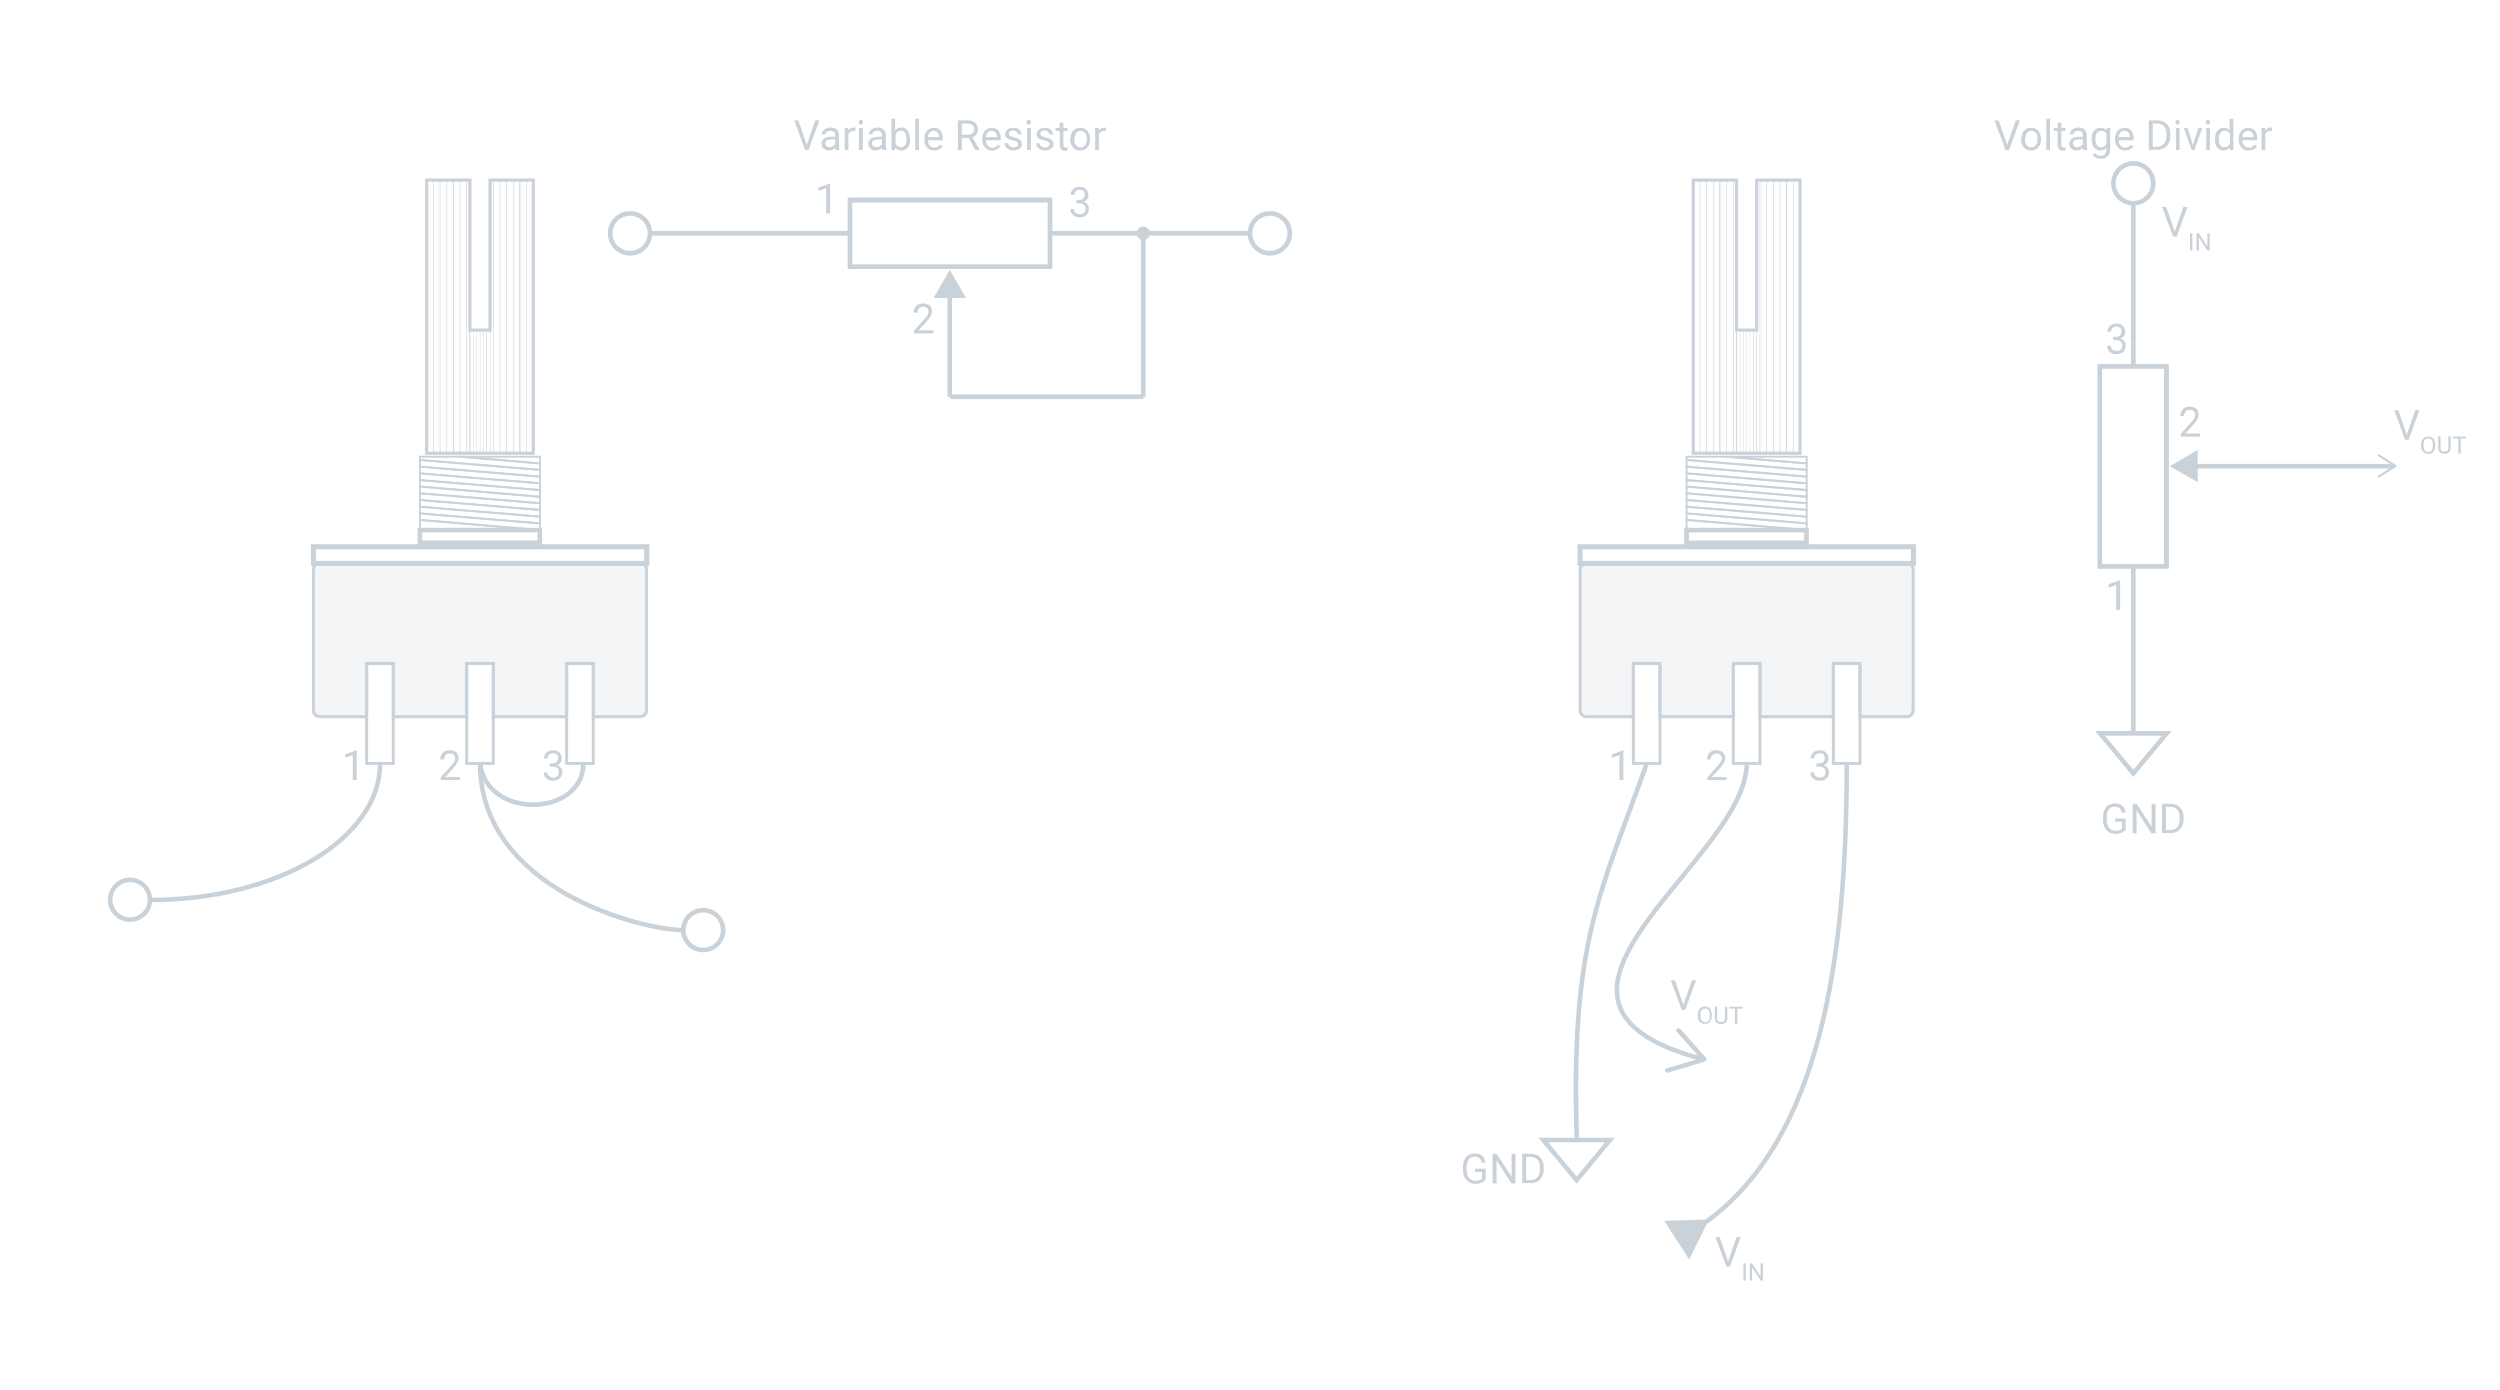 <?xml version="1.0" encoding="utf-8"?>
<!-- Generator: Adobe Illustrator 27.4.1, SVG Export Plug-In . SVG Version: 6.00 Build 0)  -->
<svg version="1.1" id="Ebene_1" xmlns="http://www.w3.org/2000/svg" xmlns:xlink="http://www.w3.org/1999/xlink" x="0px" y="0px"
	 viewBox="0 0 1080 600.5" style="enable-background:new 0 0 1080 600.5;" xml:space="preserve">
<style type="text/css">
	.st0{fill:none;stroke:#C9D1D9;stroke-width:2;stroke-miterlimit:10;}
	.st1{fill:none;stroke:#C9D1D9;stroke-width:2.17;stroke-miterlimit:10;}
	.st2{fill:none;stroke:#C9D1D9;stroke-width:0.82;stroke-miterlimit:10;}
	.st3{fill:none;stroke:#C9D1D9;stroke-width:1.37;stroke-miterlimit:10;}
	.st4{fill:none;stroke:#C9D1D9;stroke-width:0.25;stroke-miterlimit:10;}
	.st5{fill:none;stroke:#C9D1D9;stroke-width:0.17;stroke-miterlimit:10;}
	.st6{fill:none;stroke:#C9D1D9;stroke-width:1.27;stroke-miterlimit:10;}
	.st7{fill:none;stroke:#C9D1D9;stroke-width:1.98;stroke-miterlimit:10;}
	.st8{fill:#C9D1D9;}
	.st9{opacity:0.2;fill:#C9D1D9;stroke:#C9D1D9;stroke-width:1.27;stroke-miterlimit:10;enable-background:new    ;}
	.st10{enable-background:new    ;}
</style>
<g id="Ebene_1_00000130610886409576917550000007520443189972790664_">
	<rect x="181.4" y="229" class="st0" width="51.8" height="5.5"/>
	<rect x="135.4" y="236.2" class="st1" width="144" height="7.2"/>
	<g>
		<polygon class="st2" points="181.4,218.9 233.3,223.2 233.3,220.3 181.4,216 		"/>
		<polygon class="st2" points="181.4,221.8 233.3,226.1 233.3,223.2 181.4,218.9 		"/>
		<polygon class="st2" points="181.4,213.1 233.3,217.4 233.3,214.6 181.4,210.2 		"/>
		<polygon class="st2" points="233.3,200.2 233.3,197.3 198.7,197.3 		"/>
		<polygon class="st2" points="181.4,224.6 233.3,229 233.3,226.1 181.4,221.8 		"/>
		<polygon class="st2" points="181.4,234.7 233.3,234.7 233.3,229 181.4,224.6 		"/>
		<polygon class="st2" points="181.4,216 233.3,220.3 233.3,217.4 181.4,213.1 		"/>
		<polygon class="st2" points="181.4,201.6 233.3,205.9 233.3,203 181.4,198.7 		"/>
		<polygon class="st2" points="181.4,210.2 233.3,214.6 233.3,211.7 181.4,207.4 		"/>
		<polygon class="st2" points="181.4,197.3 181.4,198.7 233.3,203 233.3,200.2 198.7,197.3 		"/>
		<polygon class="st2" points="181.4,204.5 233.3,208.8 233.3,205.9 181.4,201.6 		"/>
		<polygon class="st2" points="181.4,207.4 233.3,211.7 233.3,208.8 181.4,204.5 		"/>
	</g>
	<polygon class="st3" points="203,77.8 184.3,77.8 184.3,195.8 230.4,195.8 230.4,77.8 211.7,77.8 211.7,142.6 203,142.6 	"/>
	<line class="st4" x1="187.2" y1="77.8" x2="187.2" y2="195.8"/>
	<line class="st4" x1="190.1" y1="77.8" x2="190.1" y2="195.8"/>
	<line class="st4" x1="193" y1="77.8" x2="193" y2="195.8"/>
	<line class="st4" x1="195.8" y1="77.8" x2="195.8" y2="195.8"/>
	<line class="st4" x1="195.8" y1="77.8" x2="195.8" y2="195.8"/>
	<line class="st4" x1="198.7" y1="77.8" x2="198.7" y2="195.8"/>
	<line class="st4" x1="201.6" y1="77.8" x2="201.6" y2="195.8"/>
	<line class="st4" x1="203" y1="77.8" x2="203" y2="195.8"/>
	<line class="st4" x1="203" y1="77.8" x2="203" y2="195.8"/>
	<line class="st5" x1="204.5" y1="142.6" x2="204.5" y2="195.8"/>
	<line class="st5" x1="205.9" y1="142.6" x2="205.9" y2="195.8"/>
	<line class="st5" x1="207.4" y1="142.6" x2="207.4" y2="195.8"/>
	<line class="st5" x1="208.8" y1="142.6" x2="208.8" y2="195.8"/>
	<line class="st5" x1="210.2" y1="142.6" x2="210.2" y2="195.8"/>
	<line class="st5" x1="210.2" y1="142.6" x2="210.2" y2="195.8"/>
	<line class="st4" x1="211.7" y1="77.8" x2="211.7" y2="195.8"/>
	<line class="st4" x1="213.1" y1="77.8" x2="213.1" y2="195.8"/>
	<line class="st4" x1="216" y1="77.8" x2="216" y2="195.8"/>
	<line class="st4" x1="218.9" y1="77.8" x2="218.9" y2="195.8"/>
	<line class="st4" x1="221.8" y1="77.8" x2="221.8" y2="195.8"/>
	<line class="st4" x1="224.6" y1="77.8" x2="224.6" y2="195.8"/>
	<line class="st4" x1="224.6" y1="77.8" x2="224.6" y2="195.8"/>
	<line class="st4" x1="227.5" y1="77.8" x2="227.5" y2="195.8"/>
	<line class="st4" x1="230.4" y1="77.8" x2="230.4" y2="195.8"/>
	<rect x="158.4" y="286.6" class="st6" width="11.5" height="43.2"/>
	<rect x="201.6" y="286.6" class="st6" width="11.5" height="43.2"/>
	<rect x="244.8" y="286.6" class="st6" width="11.5" height="43.2"/>
	<path class="st7" d="M164.2,329.8c0,32.6-44.4,59-99.4,59"/>
	<path class="st7" d="M207.4,329.8c0,54.7,70.3,72,87.8,72"/>
	<path class="st0" d="M207.4,329.8c2.9,24.5,44.6,23,44.6,0"/>
	<line class="st0" x1="453.6" y1="86.4" x2="367.2" y2="86.4"/>
	<rect x="367.2" y="86.4" class="st0" width="86.4" height="28.8"/>
	<g>
		<line class="st0" x1="410.3" y1="126.7" x2="410.3" y2="171.4"/>
		<polygon class="st8" points="403.3,128.7 410.3,116.6 417.3,128.7 		"/>
	</g>
	<line class="st0" x1="410.4" y1="171.4" x2="493.9" y2="171.4"/>
	<line class="st0" x1="493.9" y1="171.4" x2="493.9" y2="100.8"/>
	<line class="st0" x1="453.6" y1="100.8" x2="540" y2="100.8"/>
	<path class="st8" d="M493.9,99.9c0.5,0,0.9,0.4,0.9,0.9s-0.4,0.9-0.9,0.9s-0.9-0.4-0.9-0.9S493.4,99.9,493.9,99.9 M493.9,97.9
		c-1.6,0-2.9,1.3-2.9,2.9s1.3,2.9,2.9,2.9s2.9-1.3,2.9-2.9S495.5,97.9,493.9,97.9L493.9,97.9z"/>
	<rect x="728.6" y="229" class="st0" width="51.8" height="5.5"/>
	<rect x="682.6" y="236.2" class="st1" width="144" height="7.2"/>
	<g>
		<polygon class="st2" points="728.6,218.9 780.5,223.2 780.5,220.3 728.6,216 		"/>
		<polygon class="st2" points="728.6,221.8 780.5,226.1 780.5,223.2 728.6,218.9 		"/>
		<polygon class="st2" points="728.6,213.1 780.5,217.4 780.5,214.6 728.6,210.2 		"/>
		<polygon class="st2" points="780.5,200.2 780.5,197.3 745.9,197.3 		"/>
		<polygon class="st2" points="728.6,224.6 780.5,229 780.5,226.1 728.6,221.8 		"/>
		<polygon class="st2" points="728.6,234.7 780.5,234.7 780.5,229 728.6,224.6 		"/>
		<polygon class="st2" points="728.6,216 780.5,220.3 780.5,217.4 728.6,213.1 		"/>
		<polygon class="st2" points="728.6,201.6 780.5,205.9 780.5,203 728.6,198.7 		"/>
		<polygon class="st2" points="728.6,210.2 780.5,214.6 780.5,211.7 728.6,207.4 		"/>
		<polygon class="st2" points="728.6,197.3 728.6,198.7 780.5,203 780.5,200.2 745.9,197.3 		"/>
		<polygon class="st2" points="728.6,204.5 780.5,208.8 780.5,205.9 728.6,201.6 		"/>
		<polygon class="st2" points="728.6,207.4 780.5,211.7 780.5,208.8 728.6,204.5 		"/>
	</g>
	<polygon class="st3" points="750.2,77.8 731.5,77.8 731.5,195.8 777.6,195.8 777.6,77.8 758.9,77.8 758.9,142.6 750.2,142.6 	"/>
	<line class="st4" x1="734.4" y1="77.8" x2="734.4" y2="195.8"/>
	<line class="st4" x1="737.3" y1="77.8" x2="737.3" y2="195.8"/>
	<line class="st4" x1="740.2" y1="77.8" x2="740.2" y2="195.8"/>
	<line class="st4" x1="743" y1="77.8" x2="743" y2="195.8"/>
	<line class="st4" x1="743" y1="77.8" x2="743" y2="195.8"/>
	<line class="st4" x1="745.9" y1="77.8" x2="745.9" y2="195.8"/>
	<line class="st4" x1="748.8" y1="77.8" x2="748.8" y2="195.8"/>
	<line class="st4" x1="750.2" y1="77.8" x2="750.2" y2="195.8"/>
	<line class="st4" x1="750.2" y1="77.8" x2="750.2" y2="195.8"/>
	<line class="st5" x1="751.7" y1="142.6" x2="751.7" y2="195.8"/>
	<line class="st5" x1="753.1" y1="142.6" x2="753.1" y2="195.8"/>
	<line class="st5" x1="754.6" y1="142.6" x2="754.6" y2="195.8"/>
	<line class="st5" x1="756" y1="142.6" x2="756" y2="195.8"/>
	<line class="st5" x1="757.4" y1="142.6" x2="757.4" y2="195.8"/>
	<line class="st5" x1="757.4" y1="142.6" x2="757.4" y2="195.8"/>
	<line class="st4" x1="758.9" y1="77.8" x2="758.9" y2="195.8"/>
	<line class="st4" x1="760.3" y1="77.8" x2="760.3" y2="195.8"/>
	<line class="st4" x1="763.2" y1="77.8" x2="763.2" y2="195.8"/>
	<line class="st4" x1="766.1" y1="77.8" x2="766.1" y2="195.8"/>
	<line class="st4" x1="769" y1="77.8" x2="769" y2="195.8"/>
	<line class="st4" x1="771.8" y1="77.8" x2="771.8" y2="195.8"/>
	<line class="st4" x1="771.8" y1="77.8" x2="771.8" y2="195.8"/>
	<line class="st4" x1="774.7" y1="77.8" x2="774.7" y2="195.8"/>
	<line class="st4" x1="777.6" y1="77.8" x2="777.6" y2="195.8"/>
	<g>
		<path class="st7" d="M754.6,329.8c0,41.8-111.9,102.7-19.6,127.6"/>
		<path class="st8" d="M719.3,462.7c-0.2-0.5,0.1-1.1,0.7-1.2l14.5-4.3l-10.1-11.4c-0.4-0.4-0.3-1,0.1-1.4c0.4-0.4,1-0.3,1.4,0.1
			l11.1,12.5c0.2,0.2,0.3,0.6,0.2,0.9c-0.1,0.3-0.3,0.6-0.7,0.7l-16,4.8c-0.2,0-0.4,0-0.5,0C719.7,463.3,719.4,463,719.3,462.7
			L719.3,462.7z"/>
	</g>
	<path class="st7" d="M711.4,329.8c-19.7,55.7-33.1,76.3-30.2,162.7"/>
	<g>
		<path class="st7" d="M797.8,329.8c0,84.1-11.1,161.9-60.8,198.1"/>
		<polygon class="st8" points="719,527.4 738.3,526.8 729.7,544.1 		"/>
	</g>
	<line class="st0" x1="921.6" y1="148.3" x2="921.6" y2="158.3"/>
	<line class="st0" x1="935.9" y1="244.7" x2="935.9" y2="158.3"/>
	<line class="st0" x1="921.6" y1="244.7" x2="921.6" y2="316.8"/>
	<rect x="907.1" y="158.3" class="st0" width="28.8" height="86.4"/>
	<g>
		<line class="st0" x1="947.4" y1="201.4" x2="1034.2" y2="201.4"/>
		<polygon class="st8" points="949.4,208.3 937.3,201.4 949.4,194.4 		"/>
		<path class="st8" d="M1027.3,206.1c-0.2-0.2-0.1-0.5,0.2-0.7l6.4-4.1l-6.4-4.1c-0.2-0.1-0.3-0.5-0.2-0.7s0.5-0.3,0.7-0.1l7.1,4.5
			c0.1,0.1,0.2,0.2,0.2,0.4s-0.1,0.3-0.2,0.4l-7.1,4.5c-0.1,0.1-0.2,0.1-0.3,0.1C1027.6,206.4,1027.4,206.3,1027.3,206.1
			L1027.3,206.1z"/>
	</g>
	<line class="st0" x1="921.6" y1="148.3" x2="921.6" y2="87.8"/>
	<path class="st9" d="M823.8,243.4H685.3c-1.5,0-2.7,1.2-2.7,2.7v60.8c0,1.5,1.2,2.7,2.7,2.7h20.3v-23h11.5v23h31.7v-23h11.5v23H792
		v-23h11.5v23h20.3c1.5,0,2.7-1.2,2.7-2.7v-60.8C826.6,244.6,825.3,243.4,823.8,243.4L823.8,243.4z"/>
	<rect x="705.6" y="286.6" class="st6" width="11.5" height="43.2"/>
	<rect x="748.8" y="286.6" class="st6" width="11.5" height="43.2"/>
	<rect x="792" y="286.6" class="st6" width="11.5" height="43.2"/>
	<path class="st9" d="M276.6,243.4H138.1c-1.5,0-2.7,1.2-2.7,2.7v60.8c0,1.5,1.2,2.7,2.7,2.7h20.3v-23h11.5v23h31.7v-23h11.5v23
		h31.7v-23h11.5v23h20.3c1.5,0,2.7-1.2,2.7-2.7v-60.8C279.4,244.6,278.1,243.4,276.6,243.4L276.6,243.4z"/>
	<polygon class="st0" points="907.2,316.8 936,316.8 921.6,334.1 	"/>
	<circle class="st0" cx="921.6" cy="79.2" r="8.6"/>
	<circle class="st0" cx="548.6" cy="100.8" r="8.6"/>
	<line class="st0" x1="367.2" y1="100.8" x2="280.8" y2="100.8"/>
	<circle class="st0" cx="272.2" cy="100.8" r="8.6"/>
	
		<ellipse transform="matrix(0.999 -3.837655e-02 3.837655e-02 0.999 -14.879 2.442)" class="st7" cx="56.2" cy="388.8" rx="8.6" ry="8.6"/>
	<circle class="st7" cx="303.8" cy="401.8" r="8.6"/>
	<polygon class="st7" points="666.7,492.5 695.5,492.5 681.1,509.8 	"/>
	<path class="st6" d="M823.8,243.4H685.3c-1.5,0-2.7,1.2-2.7,2.7v60.8c0,1.5,1.2,2.7,2.7,2.7h20.3v-23h11.5v23h31.7v-23h11.5v23H792
		v-23h11.5v23h20.3c1.5,0,2.7-1.2,2.7-2.7v-60.8C826.6,244.6,825.3,243.4,823.8,243.4L823.8,243.4z"/>
	<path class="st6" d="M276.6,243.4H138.1c-1.5,0-2.7,1.2-2.7,2.7v60.8c0,1.5,1.2,2.7,2.7,2.7h20.3v-23h11.5v23h31.7v-23h11.5v23
		h31.7v-23h11.5v23h20.3c1.5,0,2.7-1.2,2.7-2.7v-60.8C279.4,244.6,278.1,243.4,276.6,243.4L276.6,243.4z"/>
</g>
<g id="TEXT">
	<g class="st10">
		<path class="st8" d="M198.8,337h-8.4v-1.2l4.4-4.9c0.7-0.7,1.1-1.3,1.4-1.8c0.2-0.5,0.4-0.9,0.4-1.4c0-0.7-0.2-1.2-0.6-1.6
			s-0.9-0.6-1.6-0.6c-0.8,0-1.4,0.2-1.9,0.7c-0.4,0.5-0.7,1.1-0.7,1.9h-1.6c0-1.2,0.4-2.1,1.1-2.9s1.8-1.1,3-1.1
			c1.2,0,2.1,0.3,2.8,0.9c0.7,0.6,1,1.5,1,2.5c0,1.3-0.8,2.8-2.4,4.5l-3.4,3.7h6.4V337z"/>
	</g>
	<g class="st10">
		<path class="st8" d="M154,337h-1.6v-10.8l-3.3,1.2v-1.5l4.7-1.7h0.3V337z"/>
	</g>
	<g class="st10">
		<path class="st8" d="M237.4,329.8h1.2c0.8,0,1.4-0.2,1.8-0.6s0.7-0.9,0.7-1.6c0-1.5-0.7-2.2-2.2-2.2c-0.7,0-1.3,0.2-1.7,0.6
			c-0.4,0.4-0.6,0.9-0.6,1.6h-1.6c0-1,0.4-1.9,1.1-2.5c0.7-0.7,1.7-1,2.8-1c1.2,0,2.2,0.3,2.8,1s1,1.5,1,2.7c0,0.6-0.2,1.1-0.5,1.6
			s-0.9,0.9-1.5,1.2c0.7,0.2,1.2,0.6,1.6,1.1s0.6,1.1,0.6,1.9c0,1.1-0.4,2.1-1.1,2.7s-1.7,1-2.9,1s-2.2-0.3-2.9-1s-1.1-1.5-1.1-2.6
			h1.6c0,0.7,0.2,1.2,0.7,1.6s1,0.6,1.8,0.6c0.8,0,1.4-0.2,1.8-0.6s0.6-1,0.6-1.8c0-0.7-0.2-1.3-0.7-1.7s-1.1-0.6-2-0.6h-1.2V329.8z
			"/>
	</g>
	<g class="st10">
		<path class="st8" d="M403.3,144h-8.4v-1.2l4.4-4.9c0.7-0.7,1.1-1.3,1.4-1.8c0.2-0.5,0.4-0.9,0.4-1.4c0-0.7-0.2-1.2-0.6-1.6
			s-0.9-0.6-1.6-0.6c-0.8,0-1.4,0.2-1.9,0.7c-0.4,0.5-0.7,1.1-0.7,1.9h-1.6c0-1.2,0.4-2.1,1.1-2.9s1.8-1.1,3-1.1
			c1.2,0,2.1,0.3,2.8,0.9c0.7,0.6,1,1.5,1,2.5c0,1.3-0.8,2.8-2.4,4.5l-3.4,3.7h6.4V144z"/>
	</g>
	<g class="st10">
		<path class="st8" d="M358.5,92.2h-1.6V81.3l-3.3,1.2v-1.5l4.7-1.7h0.3V92.2z"/>
	</g>
	<g class="st10">
		<path class="st8" d="M464.9,86.4h1.2c0.8,0,1.4-0.2,1.8-0.6s0.7-0.9,0.7-1.6c0-1.5-0.7-2.2-2.2-2.2c-0.7,0-1.3,0.2-1.7,0.6
			c-0.4,0.4-0.6,0.9-0.6,1.6h-1.6c0-1,0.4-1.9,1.1-2.5c0.7-0.7,1.7-1,2.8-1c1.2,0,2.2,0.3,2.8,1s1,1.5,1,2.7c0,0.6-0.2,1.1-0.5,1.6
			s-0.9,0.9-1.5,1.2c0.7,0.2,1.2,0.6,1.6,1.1s0.6,1.1,0.6,1.9c0,1.1-0.4,2.1-1.1,2.7s-1.7,1-2.9,1s-2.2-0.3-2.9-1s-1.1-1.5-1.1-2.6
			h1.6c0,0.7,0.2,1.2,0.7,1.6s1,0.6,1.8,0.6c0.8,0,1.4-0.2,1.8-0.6s0.6-1,0.6-1.8c0-0.7-0.2-1.3-0.7-1.7s-1.1-0.6-2-0.6h-1.2V86.4z"
			/>
	</g>
	<g class="st10">
		<path class="st8" d="M348.5,62.6l3.7-10.6h1.8l-4.7,12.8h-1.5L343.1,52h1.8L348.5,62.6z"/>
	</g>
	<g class="st10">
		<path class="st8" d="M361,64.8c-0.1-0.2-0.2-0.5-0.2-1c-0.8,0.8-1.7,1.2-2.7,1.2c-0.9,0-1.7-0.3-2.3-0.8s-0.9-1.2-0.9-2
			c0-1,0.4-1.8,1.1-2.3s1.8-0.8,3.2-0.8h1.6v-0.7c0-0.6-0.2-1-0.5-1.4c-0.3-0.3-0.8-0.5-1.5-0.5c-0.6,0-1.1,0.1-1.5,0.4
			s-0.6,0.6-0.6,1.1H355c0-0.5,0.2-0.9,0.5-1.4s0.8-0.8,1.4-1.1s1.2-0.4,1.9-0.4c1.1,0,2,0.3,2.6,0.8s0.9,1.3,1,2.3v4.4
			c0,0.9,0.1,1.6,0.3,2.1v0.1H361z M358.3,63.6c0.5,0,1-0.1,1.5-0.4s0.8-0.6,1-1v-2h-1.3c-2,0-3,0.6-3,1.7c0,0.5,0.2,0.9,0.5,1.2
			S357.7,63.6,358.3,63.6z"/>
		<path class="st8" d="M369.5,56.7c-0.2,0-0.5-0.1-0.8-0.1c-1.1,0-1.8,0.5-2.2,1.4v6.8h-1.6v-9.5h1.6l0,1.1c0.5-0.8,1.3-1.3,2.3-1.3
			c0.3,0,0.6,0,0.7,0.1V56.7z"/>
		<path class="st8" d="M371,52.8c0-0.3,0.1-0.5,0.2-0.7s0.4-0.3,0.7-0.3s0.6,0.1,0.7,0.3s0.2,0.4,0.2,0.7s-0.1,0.5-0.2,0.7
			s-0.4,0.3-0.7,0.3s-0.6-0.1-0.7-0.3S371,53,371,52.8z M372.7,64.8h-1.6v-9.5h1.6V64.8z"/>
		<path class="st8" d="M381.2,64.8c-0.1-0.2-0.2-0.5-0.2-1c-0.8,0.8-1.7,1.2-2.7,1.2c-0.9,0-1.7-0.3-2.3-0.8s-0.9-1.2-0.9-2
			c0-1,0.4-1.8,1.1-2.3s1.8-0.8,3.2-0.8h1.6v-0.7c0-0.6-0.2-1-0.5-1.4c-0.3-0.3-0.8-0.5-1.5-0.5c-0.6,0-1.1,0.1-1.5,0.4
			s-0.6,0.6-0.6,1.1h-1.6c0-0.5,0.2-0.9,0.5-1.4s0.8-0.8,1.4-1.1s1.2-0.4,1.9-0.4c1.1,0,2,0.3,2.6,0.8s0.9,1.3,1,2.3v4.4
			c0,0.9,0.1,1.6,0.3,2.1v0.1H381.2z M378.5,63.6c0.5,0,1-0.1,1.5-0.4s0.8-0.6,1-1v-2h-1.3c-2,0-3,0.6-3,1.7c0,0.5,0.2,0.9,0.5,1.2
			S378,63.6,378.5,63.6z"/>
		<path class="st8" d="M393.2,60.2c0,1.5-0.3,2.6-1,3.5s-1.6,1.3-2.7,1.3c-1.2,0-2.1-0.4-2.8-1.3l-0.1,1.1h-1.5V51.3h1.6v5
			c0.7-0.8,1.6-1.2,2.7-1.2s2.1,0.4,2.7,1.3s1,2.1,1,3.6V60.2z M391.6,60c0-1.1-0.2-2-0.6-2.6s-1-0.9-1.8-0.9
			c-1.1,0-1.8,0.5-2.3,1.5v4.1c0.5,1,1.3,1.5,2.3,1.5c0.8,0,1.4-0.3,1.8-0.9S391.6,61.2,391.6,60z"/>
		<path class="st8" d="M397,64.8h-1.6V51.3h1.6V64.8z"/>
		<path class="st8" d="M403.6,65c-1.3,0-2.3-0.4-3.1-1.3s-1.2-2-1.2-3.4V60c0-0.9,0.2-1.8,0.5-2.5s0.9-1.3,1.5-1.7s1.3-0.6,2.1-0.6
			c1.2,0,2.2,0.4,2.9,1.2s1,2,1,3.5v0.7h-6.4c0,0.9,0.3,1.7,0.8,2.3c0.5,0.6,1.2,0.9,2,0.9c0.6,0,1.1-0.1,1.5-0.4s0.7-0.5,1-0.9
			l1,0.8C406.3,64.4,405.1,65,403.6,65z M403.4,56.5c-0.7,0-1.2,0.2-1.7,0.7s-0.7,1.1-0.8,2h4.8v-0.1c0-0.8-0.3-1.5-0.7-1.9
			S404,56.5,403.4,56.5z"/>
		<path class="st8" d="M418.5,59.6h-3v5.2h-1.7V52h4.2c1.4,0,2.6,0.3,3.3,1s1.2,1.6,1.2,2.9c0,0.8-0.2,1.5-0.6,2.1s-1,1-1.8,1.3
			l3,5.4v0.1h-1.8L418.5,59.6z M415.5,58.2h2.6c0.8,0,1.5-0.2,2-0.7s0.7-1,0.7-1.7c0-0.8-0.2-1.4-0.7-1.8s-1.2-0.6-2-0.6h-2.6V58.2z
			"/>
		<path class="st8" d="M428.6,65c-1.3,0-2.3-0.4-3.1-1.3s-1.2-2-1.2-3.4V60c0-0.9,0.2-1.8,0.5-2.5s0.9-1.3,1.5-1.7s1.3-0.6,2.1-0.6
			c1.2,0,2.2,0.4,2.9,1.2s1,2,1,3.5v0.7h-6.4c0,0.9,0.3,1.7,0.8,2.3c0.5,0.6,1.2,0.9,2,0.9c0.6,0,1.1-0.1,1.5-0.4s0.7-0.5,1-0.9
			l1,0.8C431.4,64.4,430.2,65,428.6,65z M428.4,56.5c-0.7,0-1.2,0.2-1.7,0.7s-0.7,1.1-0.8,2h4.8v-0.1c0-0.8-0.3-1.5-0.7-1.9
			S429.1,56.5,428.4,56.5z"/>
		<path class="st8" d="M439.8,62.3c0-0.4-0.2-0.8-0.5-1c-0.3-0.2-0.9-0.5-1.7-0.6s-1.5-0.4-2-0.6s-0.8-0.5-1.1-0.9s-0.3-0.7-0.3-1.2
			c0-0.8,0.3-1.4,1-2s1.5-0.8,2.5-0.8c1.1,0,2,0.3,2.6,0.8s1,1.3,1,2.1h-1.6c0-0.4-0.2-0.8-0.6-1.2s-0.9-0.5-1.4-0.5
			c-0.6,0-1.1,0.1-1.4,0.4s-0.5,0.6-0.5,1c0,0.4,0.2,0.7,0.5,0.9s0.9,0.4,1.7,0.6s1.5,0.4,2,0.7s0.9,0.6,1.1,0.9
			c0.2,0.4,0.4,0.8,0.4,1.3c0,0.8-0.3,1.5-1,2c-0.7,0.5-1.6,0.8-2.6,0.8c-0.8,0-1.4-0.1-2-0.4s-1-0.6-1.4-1.1
			c-0.3-0.5-0.5-1-0.5-1.6h1.6c0,0.5,0.2,1,0.7,1.3c0.4,0.3,0.9,0.5,1.6,0.5c0.6,0,1.1-0.1,1.5-0.4C439.6,63,439.8,62.7,439.8,62.3z
			"/>
		<path class="st8" d="M443.5,52.8c0-0.3,0.1-0.5,0.2-0.7s0.4-0.3,0.7-0.3s0.6,0.1,0.7,0.3s0.2,0.4,0.2,0.7s-0.1,0.5-0.2,0.7
			s-0.4,0.3-0.7,0.3s-0.6-0.1-0.7-0.3S443.5,53,443.5,52.8z M445.3,64.8h-1.6v-9.5h1.6V64.8z"/>
		<path class="st8" d="M453.4,62.3c0-0.4-0.2-0.8-0.5-1c-0.3-0.2-0.9-0.5-1.7-0.6s-1.5-0.4-2-0.6s-0.8-0.5-1.1-0.9s-0.3-0.7-0.3-1.2
			c0-0.8,0.3-1.4,1-2s1.5-0.8,2.5-0.8c1.1,0,2,0.3,2.6,0.8s1,1.3,1,2.1h-1.6c0-0.4-0.2-0.8-0.6-1.2s-0.9-0.5-1.4-0.5
			c-0.6,0-1.1,0.1-1.4,0.4s-0.5,0.6-0.5,1c0,0.4,0.2,0.7,0.5,0.9s0.9,0.4,1.7,0.6s1.5,0.4,2,0.7s0.9,0.6,1.1,0.9
			c0.2,0.4,0.4,0.8,0.4,1.3c0,0.8-0.3,1.5-1,2c-0.7,0.5-1.6,0.8-2.6,0.8c-0.8,0-1.4-0.1-2-0.4s-1-0.6-1.4-1.1
			c-0.3-0.5-0.5-1-0.5-1.6h1.6c0,0.5,0.2,1,0.7,1.3c0.4,0.3,0.9,0.5,1.6,0.5c0.6,0,1.1-0.1,1.5-0.4C453.2,63,453.4,62.7,453.4,62.3z
			"/>
	</g>
	<g class="st10">
		<path class="st8" d="M459.4,53v2.3h1.8v1.3h-1.8v5.9c0,0.4,0.1,0.7,0.2,0.9s0.4,0.3,0.8,0.3c0.2,0,0.4,0,0.8-0.1v1.3
			c-0.4,0.1-0.8,0.2-1.2,0.2c-0.7,0-1.3-0.2-1.6-0.7s-0.6-1.1-0.6-1.9v-5.9H456v-1.3h1.7V53H459.4z"/>
	</g>
	<g class="st10">
		<path class="st8" d="M462.4,60c0-0.9,0.2-1.8,0.5-2.5s0.9-1.3,1.5-1.7s1.4-0.6,2.2-0.6c1.3,0,2.3,0.4,3.1,1.3s1.2,2.1,1.2,3.6v0.1
			c0,0.9-0.2,1.8-0.5,2.5c-0.4,0.7-0.9,1.3-1.5,1.7s-1.4,0.6-2.3,0.6c-1.3,0-2.3-0.4-3.1-1.3s-1.2-2.1-1.2-3.6V60z M464.1,60.2
			c0,1.1,0.2,1.9,0.7,2.5s1.1,1,2,1c0.8,0,1.5-0.3,2-1c0.5-0.6,0.7-1.6,0.7-2.7c0-1-0.2-1.9-0.7-2.5c-0.5-0.6-1.2-1-2-1
			c-0.8,0-1.5,0.3-1.9,1S464.1,59,464.1,60.2z"/>
		<path class="st8" d="M477.7,56.7c-0.2,0-0.5-0.1-0.8-0.1c-1.1,0-1.8,0.5-2.2,1.4v6.8h-1.6v-9.5h1.6l0,1.1c0.5-0.8,1.3-1.3,2.3-1.3
			c0.3,0,0.6,0,0.7,0.1V56.7z"/>
	</g>
	<g class="st10">
		<path class="st8" d="M867.1,62.6l3.7-10.6h1.8l-4.7,12.8h-1.5L861.6,52h1.8L867.1,62.6z"/>
	</g>
	<g class="st10">
		<path class="st8" d="M873.2,60c0-0.9,0.2-1.8,0.5-2.5s0.9-1.3,1.5-1.7s1.4-0.6,2.2-0.6c1.3,0,2.3,0.4,3.1,1.3s1.2,2.1,1.2,3.6v0.1
			c0,0.9-0.2,1.8-0.5,2.5c-0.4,0.7-0.9,1.3-1.5,1.7s-1.4,0.6-2.3,0.6c-1.3,0-2.3-0.4-3.1-1.3s-1.2-2.1-1.2-3.6V60z M874.8,60.2
			c0,1.1,0.2,1.9,0.7,2.5s1.1,1,2,1c0.8,0,1.5-0.3,2-1c0.5-0.6,0.7-1.6,0.7-2.7c0-1-0.2-1.9-0.7-2.5c-0.5-0.6-1.2-1-2-1
			c-0.8,0-1.5,0.3-1.9,1S874.8,59,874.8,60.2z"/>
		<path class="st8" d="M885.7,64.8H884V51.3h1.6V64.8z"/>
		<path class="st8" d="M890.5,53v2.3h1.8v1.3h-1.8v5.9c0,0.4,0.1,0.7,0.2,0.9s0.4,0.3,0.8,0.3c0.2,0,0.4,0,0.8-0.1v1.3
			c-0.4,0.1-0.8,0.2-1.2,0.2c-0.7,0-1.3-0.2-1.6-0.7s-0.6-1.1-0.6-1.9v-5.9h-1.7v-1.3h1.7V53H890.5z"/>
		<path class="st8" d="M900,64.8c-0.1-0.2-0.2-0.5-0.2-1c-0.8,0.8-1.7,1.2-2.7,1.2c-0.9,0-1.7-0.3-2.3-0.8s-0.9-1.2-0.9-2
			c0-1,0.4-1.8,1.1-2.3s1.8-0.8,3.2-0.8h1.6v-0.7c0-0.6-0.2-1-0.5-1.4c-0.3-0.3-0.8-0.5-1.5-0.5c-0.6,0-1.1,0.1-1.5,0.4
			s-0.6,0.6-0.6,1.1h-1.6c0-0.5,0.2-0.9,0.5-1.4s0.8-0.8,1.4-1.1s1.2-0.4,1.9-0.4c1.1,0,2,0.3,2.6,0.8s0.9,1.3,1,2.3v4.4
			c0,0.9,0.1,1.6,0.3,2.1v0.1H900z M897.3,63.6c0.5,0,1-0.1,1.5-0.4s0.8-0.6,1-1v-2h-1.3c-2,0-3,0.6-3,1.7c0,0.5,0.2,0.9,0.5,1.2
			S896.8,63.6,897.3,63.6z"/>
		<path class="st8" d="M903.6,60c0-1.5,0.3-2.7,1-3.5s1.6-1.3,2.7-1.3c1.2,0,2.1,0.4,2.7,1.2l0.1-1.1h1.5v9.3c0,1.2-0.4,2.2-1.1,2.9
			s-1.7,1.1-2.9,1.1c-0.7,0-1.4-0.1-2-0.4s-1.2-0.7-1.5-1.2l0.8-1c0.7,0.9,1.5,1.3,2.6,1.3c0.8,0,1.4-0.2,1.8-0.7s0.7-1.1,0.7-1.9
			v-0.8c-0.7,0.8-1.5,1.1-2.7,1.1c-1.1,0-2-0.4-2.7-1.3S903.6,61.5,903.6,60z M905.2,60.2c0,1.1,0.2,1.9,0.7,2.5
			c0.4,0.6,1.1,0.9,1.8,0.9c1,0,1.8-0.5,2.3-1.4v-4.3c-0.5-0.9-1.2-1.4-2.2-1.4c-0.8,0-1.4,0.3-1.9,0.9S905.2,58.9,905.2,60.2z"/>
		<path class="st8" d="M918,65c-1.3,0-2.3-0.4-3.1-1.3s-1.2-2-1.2-3.4V60c0-0.9,0.2-1.8,0.5-2.5s0.9-1.3,1.5-1.7s1.3-0.6,2.1-0.6
			c1.2,0,2.2,0.4,2.9,1.2s1,2,1,3.5v0.7h-6.4c0,0.9,0.3,1.7,0.8,2.3c0.5,0.6,1.2,0.9,2,0.9c0.6,0,1.1-0.1,1.5-0.4s0.7-0.5,1-0.9
			l1,0.8C920.8,64.4,919.6,65,918,65z M917.8,56.5c-0.7,0-1.2,0.2-1.7,0.7s-0.7,1.1-0.8,2h4.8v-0.1c0-0.8-0.3-1.5-0.7-1.9
			S918.5,56.5,917.8,56.5z"/>
		<path class="st8" d="M928.3,64.8V52h3.6c1.1,0,2.1,0.2,3,0.7s1.5,1.2,2,2.1s0.7,2,0.7,3.1v0.8c0,1.2-0.2,2.3-0.7,3.2
			s-1.1,1.6-2,2.1s-1.9,0.7-3,0.7H928.3z M930,53.4v10h1.8c1.3,0,2.3-0.4,3-1.2s1.1-2,1.1-3.5V58c0-1.5-0.3-2.6-1-3.4
			c-0.7-0.8-1.7-1.2-2.9-1.2H930z"/>
		<path class="st8" d="M939.8,52.8c0-0.3,0.1-0.5,0.2-0.7s0.4-0.3,0.7-0.3s0.6,0.1,0.7,0.3s0.2,0.4,0.2,0.7s-0.1,0.5-0.2,0.7
			s-0.4,0.3-0.7,0.3s-0.6-0.1-0.7-0.3S939.8,53,939.8,52.8z M941.6,64.8H940v-9.5h1.6V64.8z"/>
		<path class="st8" d="M947.3,62.6l2.4-7.3h1.7l-3.4,9.5h-1.2l-3.4-9.5h1.7L947.3,62.6z"/>
		<path class="st8" d="M952.9,52.8c0-0.3,0.1-0.5,0.2-0.7s0.4-0.3,0.7-0.3s0.6,0.1,0.7,0.3s0.2,0.4,0.2,0.7s-0.1,0.5-0.2,0.7
			s-0.4,0.3-0.7,0.3s-0.6-0.1-0.7-0.3S952.9,53,952.9,52.8z M954.7,64.8h-1.6v-9.5h1.6V64.8z"/>
		<path class="st8" d="M956.9,60c0-1.5,0.3-2.6,1-3.5c0.7-0.9,1.6-1.3,2.7-1.3c1.1,0,2,0.4,2.6,1.1v-5h1.6v13.5h-1.5l-0.1-1
			c-0.7,0.8-1.6,1.2-2.7,1.2c-1.1,0-2-0.5-2.7-1.4s-1-2.1-1-3.5V60z M958.5,60.2c0,1.1,0.2,1.9,0.7,2.5s1.1,0.9,1.8,0.9
			c1,0,1.8-0.5,2.3-1.4v-4.4c-0.5-0.9-1.2-1.3-2.2-1.3c-0.8,0-1.4,0.3-1.9,0.9S958.5,58.9,958.5,60.2z"/>
		<path class="st8" d="M971.4,65c-1.3,0-2.3-0.4-3.1-1.3s-1.2-2-1.2-3.4V60c0-0.9,0.2-1.8,0.5-2.5s0.9-1.3,1.5-1.7s1.3-0.6,2.1-0.6
			c1.2,0,2.2,0.4,2.9,1.2s1,2,1,3.5v0.7h-6.4c0,0.9,0.3,1.7,0.8,2.3c0.5,0.6,1.2,0.9,2,0.9c0.6,0,1.1-0.1,1.5-0.4s0.7-0.5,1-0.9
			l1,0.8C974.2,64.4,973,65,971.4,65z M971.2,56.5c-0.7,0-1.2,0.2-1.7,0.7s-0.7,1.1-0.8,2h4.8v-0.1c0-0.8-0.3-1.5-0.7-1.9
			S971.9,56.5,971.2,56.5z"/>
		<path class="st8" d="M981.6,56.7c-0.2,0-0.5-0.1-0.8-0.1c-1.1,0-1.8,0.5-2.2,1.4v6.8H977v-9.5h1.6l0,1.1c0.5-0.8,1.3-1.3,2.3-1.3
			c0.3,0,0.6,0,0.7,0.1V56.7z"/>
	</g>
	<g class="st10">
		<path class="st8" d="M727.2,434.1l3.7-10.6h1.8l-4.7,12.8h-1.5l-4.7-12.8h1.8L727.2,434.1z"/>
	</g>
	<g class="st10">
		<path class="st8" d="M739.5,438.8c0,0.7-0.1,1.4-0.4,1.9c-0.2,0.5-0.6,1-1,1.2c-0.4,0.3-1,0.4-1.6,0.4c-0.6,0-1.1-0.1-1.6-0.4
			c-0.5-0.3-0.8-0.7-1.1-1.2c-0.2-0.5-0.4-1.1-0.4-1.8v-0.5c0-0.7,0.1-1.3,0.4-1.9s0.6-1,1.1-1.3c0.5-0.3,1-0.4,1.6-0.4
			c0.6,0,1.1,0.1,1.6,0.4c0.5,0.3,0.8,0.7,1,1.2c0.2,0.5,0.4,1.2,0.4,1.9V438.8z M738.6,438.4c0-0.9-0.2-1.6-0.5-2s-0.8-0.7-1.5-0.7
			c-0.6,0-1.1,0.2-1.5,0.7c-0.4,0.5-0.5,1.1-0.5,2v0.5c0,0.9,0.2,1.5,0.5,2c0.4,0.5,0.9,0.7,1.5,0.7c0.6,0,1.1-0.2,1.5-0.7
			s0.5-1.1,0.5-2V438.4z"/>
		<path class="st8" d="M746.2,434.9v5c0,0.7-0.2,1.3-0.7,1.7c-0.4,0.4-1,0.7-1.8,0.8l-0.3,0c-0.8,0-1.5-0.2-1.9-0.7s-0.7-1-0.7-1.8
			v-5.1h1v5c0,0.5,0.1,1,0.4,1.3c0.3,0.3,0.7,0.4,1.3,0.4c0.6,0,1-0.1,1.3-0.4c0.3-0.3,0.4-0.7,0.4-1.2v-5H746.2z"/>
	</g>
	<g class="st10">
		<path class="st8" d="M752.9,435.7h-2.4v6.6h-1v-6.6h-2.4v-0.8h5.7V435.7z"/>
	</g>
	<g class="st10">
		<path class="st8" d="M746.5,545l3.7-10.6h1.8l-4.7,12.8h-1.5l-4.7-12.8h1.8L746.5,545z"/>
	</g>
	<g class="st10">
		<path class="st8" d="M754.2,553.2h-1v-7.4h1V553.2z"/>
		<path class="st8" d="M761.6,553.2h-1l-3.7-5.7v5.7h-1v-7.4h1l3.7,5.7v-5.7h1V553.2z"/>
	</g>
	<g class="st10">
		<path class="st8" d="M746,337h-8.4v-1.2l4.4-4.9c0.7-0.7,1.1-1.3,1.4-1.8c0.2-0.5,0.4-0.9,0.4-1.4c0-0.7-0.2-1.2-0.6-1.6
			s-0.9-0.6-1.6-0.6c-0.8,0-1.4,0.2-1.9,0.7c-0.4,0.5-0.7,1.1-0.7,1.9h-1.6c0-1.2,0.4-2.1,1.1-2.9s1.8-1.1,3-1.1
			c1.2,0,2.1,0.3,2.8,0.9c0.7,0.6,1,1.5,1,2.5c0,1.3-0.8,2.8-2.4,4.5l-3.4,3.7h6.4V337z"/>
	</g>
	<g class="st10">
		<path class="st8" d="M701.2,337h-1.6v-10.8l-3.3,1.2v-1.5l4.7-1.7h0.3V337z"/>
	</g>
	<g class="st10">
		<path class="st8" d="M784.6,329.8h1.2c0.8,0,1.4-0.2,1.8-0.6s0.7-0.9,0.7-1.6c0-1.5-0.7-2.2-2.2-2.2c-0.7,0-1.3,0.2-1.7,0.6
			c-0.4,0.4-0.6,0.9-0.6,1.6h-1.6c0-1,0.4-1.9,1.1-2.5c0.7-0.7,1.7-1,2.8-1c1.2,0,2.2,0.3,2.8,1s1,1.5,1,2.7c0,0.6-0.2,1.1-0.5,1.6
			s-0.9,0.9-1.5,1.2c0.7,0.2,1.2,0.6,1.6,1.1s0.6,1.1,0.6,1.9c0,1.1-0.4,2.1-1.1,2.7s-1.7,1-2.9,1s-2.2-0.3-2.9-1s-1.1-1.5-1.1-2.6
			h1.6c0,0.7,0.2,1.2,0.7,1.6s1,0.6,1.8,0.6c0.8,0,1.4-0.2,1.8-0.6s0.6-1,0.6-1.8c0-0.7-0.2-1.3-0.7-1.7s-1.1-0.6-2-0.6h-1.2V329.8z
			"/>
	</g>
	<g class="st10">
		<path class="st8" d="M641.9,509.5c-0.4,0.6-1,1.1-1.8,1.4c-0.8,0.3-1.7,0.5-2.7,0.5c-1,0-2-0.2-2.8-0.7c-0.8-0.5-1.4-1.2-1.9-2.1
			s-0.7-1.9-0.7-3.1v-1.1c0-1.9,0.4-3.4,1.3-4.5s2.2-1.6,3.8-1.6c1.3,0,2.4,0.3,3.2,1c0.8,0.7,1.3,1.7,1.5,2.9h-1.7
			c-0.3-1.7-1.3-2.5-3-2.5c-1.1,0-2,0.4-2.6,1.2c-0.6,0.8-0.9,1.9-0.9,3.5v1c0,1.4,0.3,2.6,1,3.4c0.7,0.8,1.5,1.3,2.7,1.3
			c0.6,0,1.2-0.1,1.7-0.2c0.5-0.1,0.9-0.4,1.2-0.7v-2.9h-3v-1.4h4.6V509.5z"/>
		<path class="st8" d="M654.6,511.2h-1.7l-6.4-9.9v9.9h-1.7v-12.8h1.7l6.5,9.9v-9.9h1.7V511.2z"/>
		<path class="st8" d="M657.6,511.2v-12.8h3.6c1.1,0,2.1,0.2,3,0.7s1.5,1.2,2,2.1s0.7,2,0.7,3.1v0.8c0,1.2-0.2,2.3-0.7,3.2
			s-1.1,1.6-2,2.1s-1.9,0.7-3,0.7H657.6z M659.3,499.8v10h1.8c1.3,0,2.3-0.4,3-1.2s1.1-2,1.1-3.5v-0.7c0-1.5-0.3-2.6-1-3.4
			c-0.7-0.8-1.7-1.2-2.9-1.2H659.3z"/>
	</g>
	<g class="st10">
		<path class="st8" d="M950.5,188.6h-8.4v-1.2l4.4-4.9c0.7-0.7,1.1-1.3,1.4-1.8c0.2-0.5,0.4-0.9,0.4-1.4c0-0.7-0.2-1.2-0.6-1.6
			s-0.9-0.6-1.6-0.6c-0.8,0-1.4,0.2-1.9,0.7c-0.4,0.5-0.7,1.1-0.7,1.9h-1.6c0-1.2,0.4-2.1,1.1-2.9s1.8-1.1,3-1.1
			c1.2,0,2.1,0.3,2.8,0.9c0.7,0.6,1,1.5,1,2.5c0,1.3-0.8,2.8-2.4,4.5l-3.4,3.7h6.4V188.6z"/>
	</g>
	<g class="st10">
		<path class="st8" d="M912.8,145.5h1.2c0.8,0,1.4-0.2,1.8-0.6s0.7-0.9,0.7-1.6c0-1.5-0.7-2.2-2.2-2.2c-0.7,0-1.3,0.2-1.7,0.6
			c-0.4,0.4-0.6,0.9-0.6,1.6h-1.6c0-1,0.4-1.9,1.1-2.5c0.7-0.7,1.7-1,2.8-1c1.2,0,2.2,0.3,2.8,1s1,1.5,1,2.7c0,0.6-0.2,1.1-0.5,1.6
			s-0.9,0.9-1.5,1.2c0.7,0.2,1.2,0.6,1.6,1.1s0.6,1.1,0.6,1.9c0,1.1-0.4,2.1-1.1,2.7s-1.7,1-2.9,1s-2.2-0.3-2.9-1s-1.1-1.5-1.1-2.6
			h1.6c0,0.7,0.2,1.2,0.7,1.6s1,0.6,1.8,0.6c0.8,0,1.4-0.2,1.8-0.6s0.6-1,0.6-1.8c0-0.7-0.2-1.3-0.7-1.7s-1.1-0.6-2-0.6h-1.2V145.5z
			"/>
	</g>
	<g class="st10">
		<path class="st8" d="M915.8,263.5h-1.6v-10.8l-3.3,1.2v-1.5l4.7-1.7h0.3V263.5z"/>
	</g>
	<g class="st10">
		<path class="st8" d="M918.4,358.3c-0.4,0.6-1,1.1-1.8,1.4c-0.8,0.3-1.7,0.5-2.7,0.5c-1,0-2-0.2-2.8-0.7c-0.8-0.5-1.4-1.2-1.9-2.1
			s-0.7-1.9-0.7-3.1v-1.1c0-1.9,0.5-3.4,1.3-4.5s2.2-1.6,3.8-1.6c1.3,0,2.4,0.3,3.2,1c0.8,0.7,1.3,1.7,1.5,2.9h-1.7
			c-0.3-1.7-1.3-2.5-3-2.5c-1.1,0-2,0.4-2.6,1.2c-0.6,0.8-0.9,1.9-0.9,3.5v1c0,1.4,0.3,2.6,1,3.4c0.7,0.8,1.5,1.3,2.7,1.3
			c0.6,0,1.2-0.1,1.7-0.2c0.5-0.1,0.9-0.4,1.2-0.7V355h-3v-1.4h4.6V358.3z"/>
		<path class="st8" d="M931.1,360h-1.7l-6.4-9.9v9.9h-1.7v-12.8h1.7l6.5,9.9v-9.9h1.7V360z"/>
		<path class="st8" d="M934,360v-12.8h3.6c1.1,0,2.1,0.2,3,0.7s1.5,1.2,2,2.1s0.7,2,0.7,3.1v0.8c0,1.2-0.2,2.3-0.7,3.2
			s-1.1,1.6-2,2.1s-1.9,0.7-3,0.7H934z M935.7,348.6v10h1.8c1.3,0,2.3-0.4,3-1.2s1.1-2,1.1-3.5v-0.7c0-1.5-0.3-2.6-1-3.4
			c-0.7-0.8-1.7-1.2-2.9-1.2H935.7z"/>
	</g>
	<g class="st10">
		<path class="st8" d="M1039.7,187.8l3.7-10.6h1.8l-4.7,12.8h-1.5l-4.7-12.8h1.8L1039.7,187.8z"/>
	</g>
	<g class="st10">
		<path class="st8" d="M1052,192.6c0,0.7-0.1,1.4-0.4,1.9c-0.2,0.5-0.6,1-1,1.2c-0.4,0.3-1,0.4-1.6,0.4c-0.6,0-1.1-0.1-1.6-0.4
			s-0.8-0.7-1.1-1.2c-0.2-0.5-0.4-1.1-0.4-1.8v-0.5c0-0.7,0.1-1.3,0.4-1.9c0.2-0.5,0.6-1,1.1-1.3s1-0.4,1.6-0.4
			c0.6,0,1.1,0.1,1.6,0.4s0.8,0.7,1,1.2c0.2,0.5,0.4,1.2,0.4,1.9V192.6z M1051,192.1c0-0.9-0.2-1.6-0.5-2s-0.8-0.7-1.5-0.7
			c-0.6,0-1.1,0.2-1.5,0.7s-0.5,1.1-0.5,2v0.5c0,0.9,0.2,1.5,0.5,2c0.4,0.5,0.9,0.7,1.5,0.7c0.6,0,1.1-0.2,1.5-0.7
			c0.3-0.5,0.5-1.1,0.5-2V192.1z"/>
		<path class="st8" d="M1058.7,188.6v5c0,0.7-0.2,1.3-0.7,1.7c-0.4,0.4-1,0.7-1.8,0.7l-0.3,0c-0.8,0-1.5-0.2-1.9-0.7
			c-0.5-0.4-0.7-1-0.7-1.8v-5.1h1v5c0,0.5,0.1,1,0.4,1.3s0.7,0.4,1.3,0.4c0.6,0,1-0.1,1.3-0.4c0.3-0.3,0.4-0.7,0.4-1.2v-5H1058.7z"
			/>
	</g>
	<g class="st10">
		<path class="st8" d="M1065.4,189.4h-2.4v6.6h-1v-6.6h-2.4v-0.8h5.7V189.4z"/>
	</g>
	<g class="st10">
		<path class="st8" d="M939.5,100l3.7-10.6h1.8l-4.7,12.8h-1.5L934,89.4h1.8L939.5,100z"/>
	</g>
	<g class="st10">
		<path class="st8" d="M947.1,108.2h-1v-7.4h1V108.2z"/>
		<path class="st8" d="M954.6,108.2h-1l-3.7-5.7v5.7h-1v-7.4h1l3.7,5.7v-5.7h1V108.2z"/>
	</g>
</g>
</svg>

